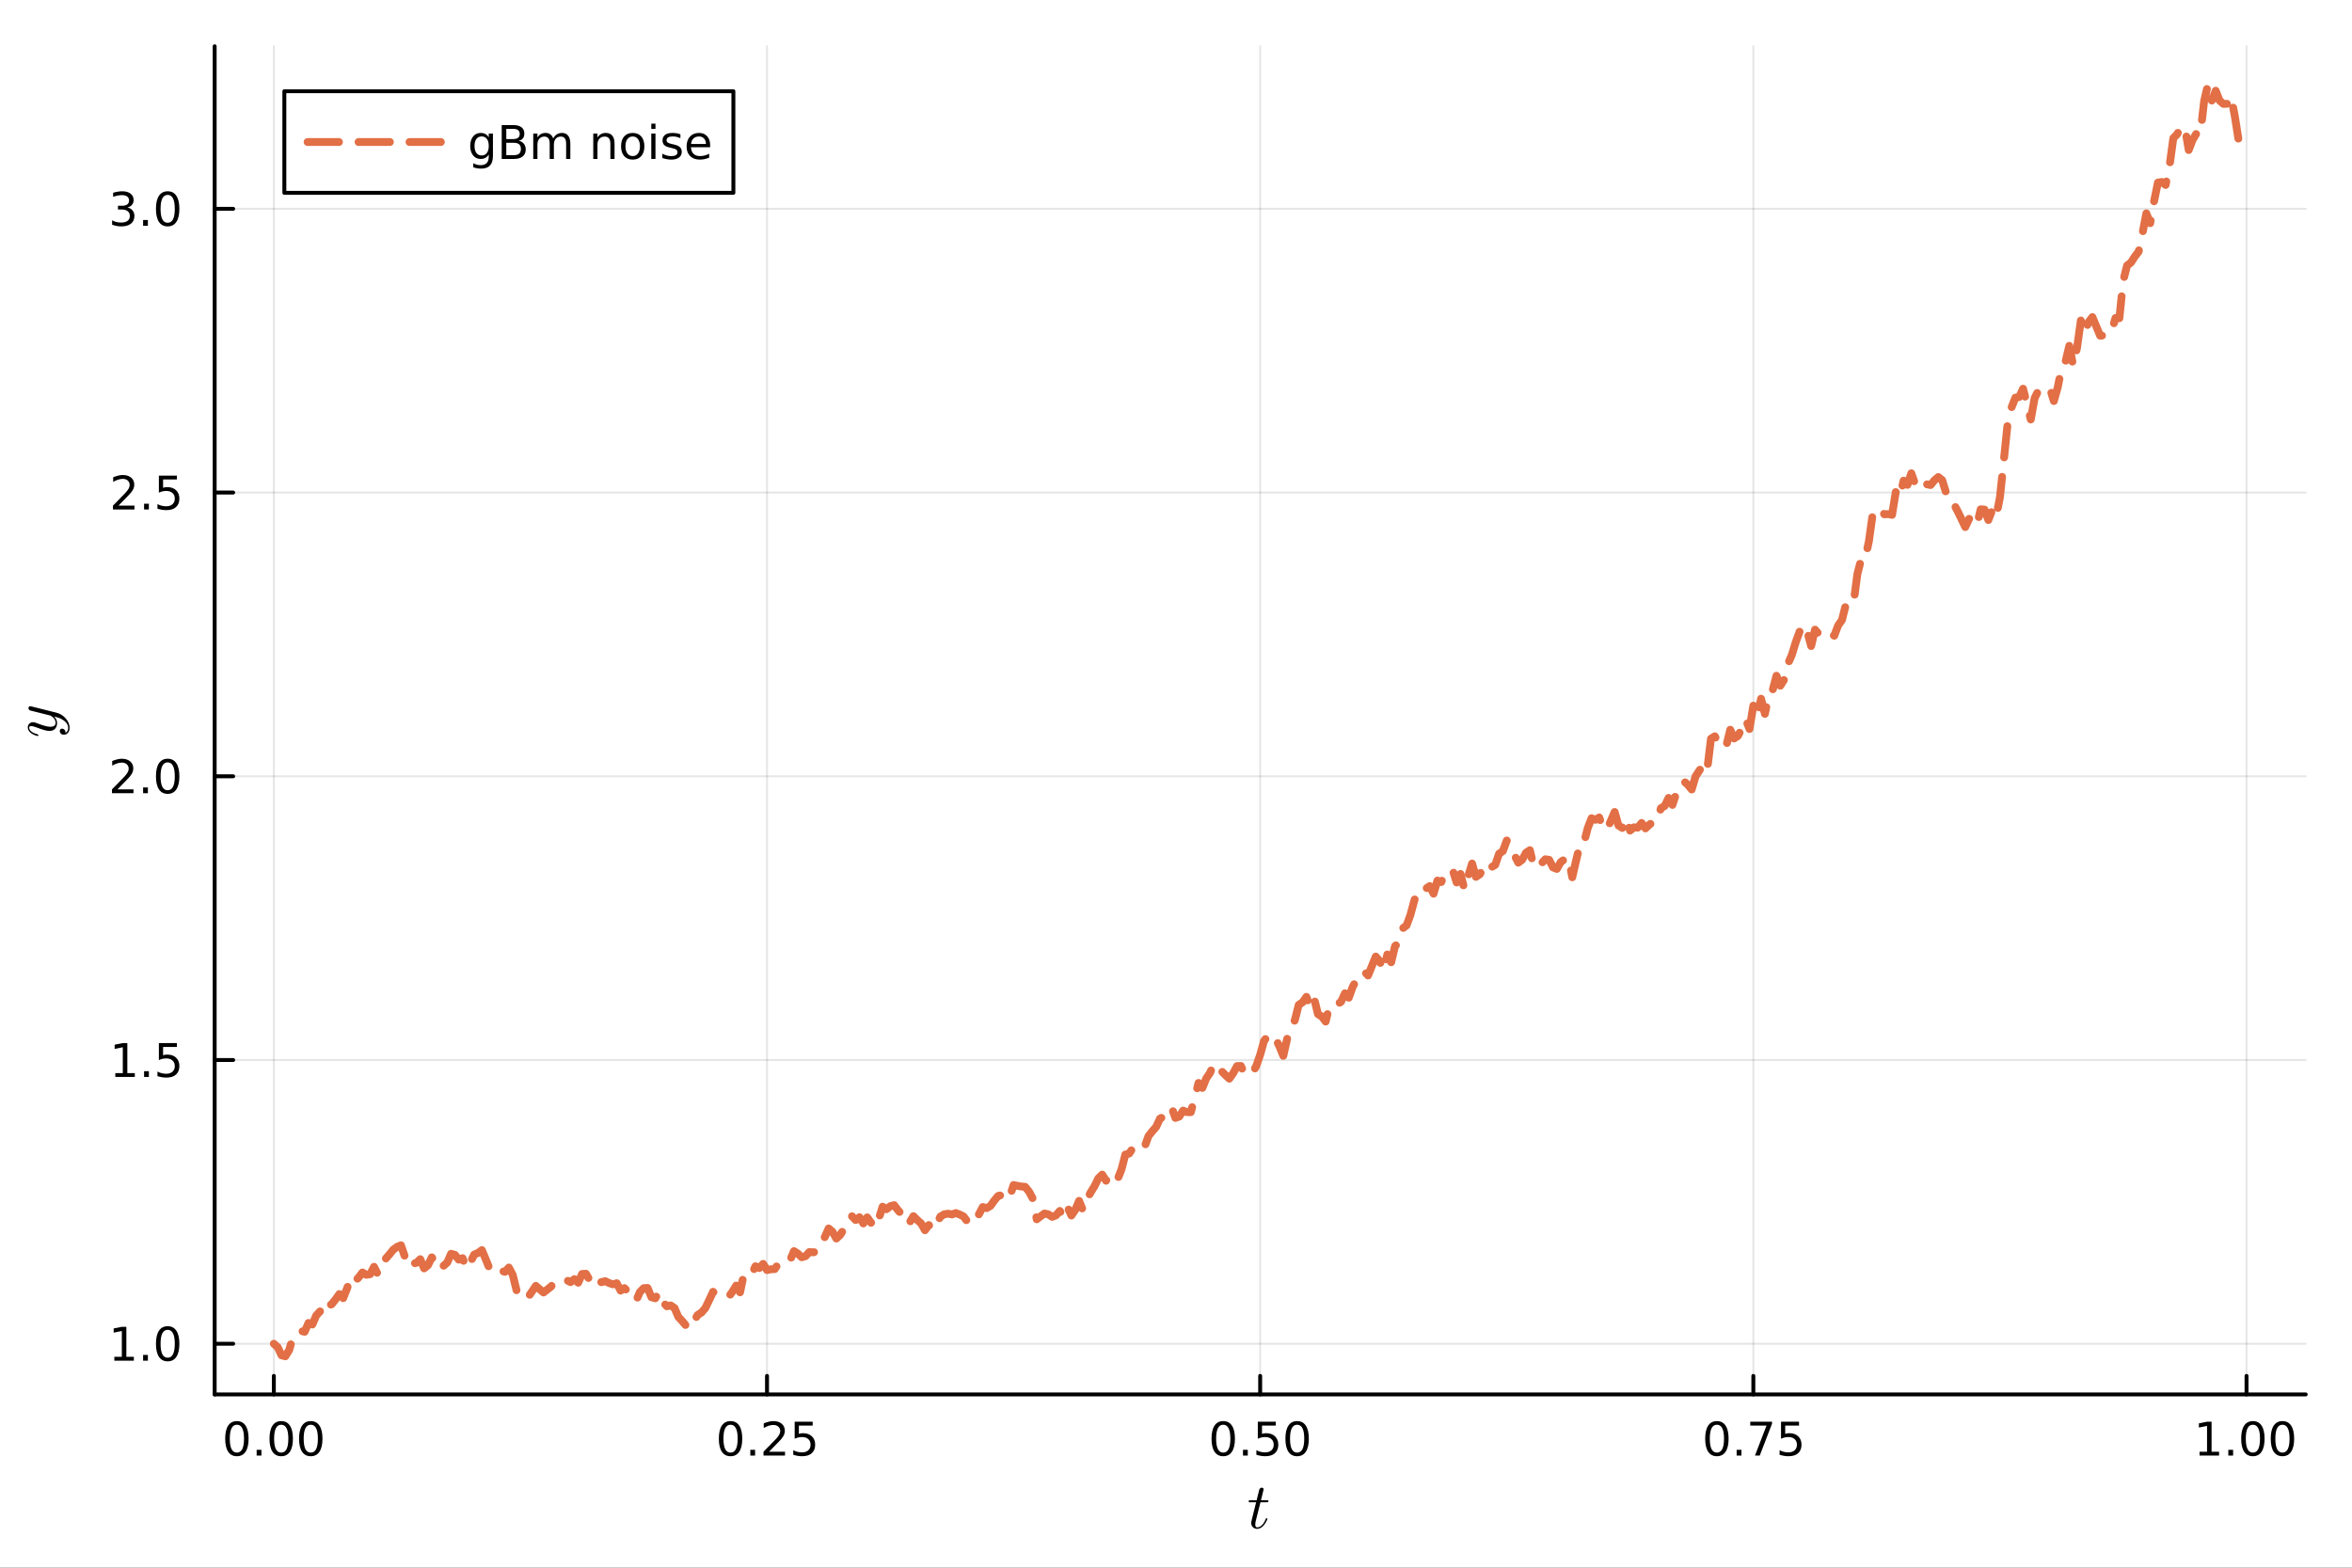 <?xml version="1.0" encoding="utf-8"?>
<svg xmlns="http://www.w3.org/2000/svg" xmlns:xlink="http://www.w3.org/1999/xlink" width="600" height="400" viewBox="0 0 2400 1600">
<rect x="0" y="0" width="2400" height="1600" fill="#333333" stroke="none"/>
<defs>
  <clipPath id="clip960">
    <rect x="0" y="0" width="2400" height="1600"/>
  </clipPath>
</defs>
<path clip-path="url(#clip960)" d="M0 1600 L2400 1600 L2400 0 L0 0  Z" fill="#ffffff" fill-rule="evenodd" fill-opacity="1"/>
<defs>
  <clipPath id="clip961">
    <rect x="480" y="0" width="1681" height="1600"/>
  </clipPath>
</defs>
<path clip-path="url(#clip960)" d="M219.033 1423.18 L2352.76 1423.18 L2352.76 47.244 L219.033 47.244  Z" fill="#ffffff" fill-rule="evenodd" fill-opacity="1"/>
<defs>
  <clipPath id="clip962">
    <rect x="219" y="47" width="2135" height="1377"/>
  </clipPath>
</defs>
<polyline clip-path="url(#clip962)" style="stroke:#000000; stroke-linecap:round; stroke-linejoin:round; stroke-width:2; stroke-opacity:0.1; fill:none" points="279.421,1423.18 279.421,47.244 "/>
<polyline clip-path="url(#clip962)" style="stroke:#000000; stroke-linecap:round; stroke-linejoin:round; stroke-width:2; stroke-opacity:0.1; fill:none" points="782.658,1423.18 782.658,47.244 "/>
<polyline clip-path="url(#clip962)" style="stroke:#000000; stroke-linecap:round; stroke-linejoin:round; stroke-width:2; stroke-opacity:0.1; fill:none" points="1285.89,1423.18 1285.89,47.244 "/>
<polyline clip-path="url(#clip962)" style="stroke:#000000; stroke-linecap:round; stroke-linejoin:round; stroke-width:2; stroke-opacity:0.1; fill:none" points="1789.13,1423.18 1789.13,47.244 "/>
<polyline clip-path="url(#clip962)" style="stroke:#000000; stroke-linecap:round; stroke-linejoin:round; stroke-width:2; stroke-opacity:0.1; fill:none" points="2292.37,1423.18 2292.37,47.244 "/>
<polyline clip-path="url(#clip960)" style="stroke:#000000; stroke-linecap:round; stroke-linejoin:round; stroke-width:4; stroke-opacity:1; fill:none" points="219.033,1423.18 2352.76,1423.18 "/>
<polyline clip-path="url(#clip960)" style="stroke:#000000; stroke-linecap:round; stroke-linejoin:round; stroke-width:4; stroke-opacity:1; fill:none" points="279.421,1423.18 279.421,1404.28 "/>
<polyline clip-path="url(#clip960)" style="stroke:#000000; stroke-linecap:round; stroke-linejoin:round; stroke-width:4; stroke-opacity:1; fill:none" points="782.658,1423.18 782.658,1404.28 "/>
<polyline clip-path="url(#clip960)" style="stroke:#000000; stroke-linecap:round; stroke-linejoin:round; stroke-width:4; stroke-opacity:1; fill:none" points="1285.89,1423.18 1285.89,1404.28 "/>
<polyline clip-path="url(#clip960)" style="stroke:#000000; stroke-linecap:round; stroke-linejoin:round; stroke-width:4; stroke-opacity:1; fill:none" points="1789.13,1423.18 1789.13,1404.28 "/>
<polyline clip-path="url(#clip960)" style="stroke:#000000; stroke-linecap:round; stroke-linejoin:round; stroke-width:4; stroke-opacity:1; fill:none" points="2292.37,1423.18 2292.37,1404.28 "/>
<path clip-path="url(#clip960)" d="M241.725 1454.1 Q238.114 1454.1 236.285 1457.66 Q234.479 1461.2 234.479 1468.33 Q234.479 1475.44 236.285 1479.01 Q238.114 1482.55 241.725 1482.55 Q245.359 1482.55 247.165 1479.01 Q248.993 1475.44 248.993 1468.33 Q248.993 1461.2 247.165 1457.66 Q245.359 1454.1 241.725 1454.1 M241.725 1450.39 Q247.535 1450.39 250.59 1455 Q253.669 1459.58 253.669 1468.33 Q253.669 1477.06 250.59 1481.67 Q247.535 1486.25 241.725 1486.25 Q235.915 1486.25 232.836 1481.67 Q229.78 1477.06 229.78 1468.33 Q229.78 1459.58 232.836 1455 Q235.915 1450.39 241.725 1450.39 Z" fill="#000000" fill-rule="nonzero" fill-opacity="1" /><path clip-path="url(#clip960)" d="M261.887 1479.7 L266.771 1479.7 L266.771 1485.58 L261.887 1485.58 L261.887 1479.7 Z" fill="#000000" fill-rule="nonzero" fill-opacity="1" /><path clip-path="url(#clip960)" d="M286.956 1454.1 Q283.345 1454.1 281.516 1457.66 Q279.711 1461.2 279.711 1468.33 Q279.711 1475.44 281.516 1479.01 Q283.345 1482.55 286.956 1482.55 Q290.59 1482.55 292.396 1479.01 Q294.224 1475.44 294.224 1468.33 Q294.224 1461.2 292.396 1457.66 Q290.59 1454.1 286.956 1454.1 M286.956 1450.39 Q292.766 1450.39 295.822 1455 Q298.9 1459.58 298.9 1468.33 Q298.9 1477.06 295.822 1481.67 Q292.766 1486.25 286.956 1486.25 Q281.146 1486.25 278.067 1481.67 Q275.012 1477.06 275.012 1468.33 Q275.012 1459.58 278.067 1455 Q281.146 1450.39 286.956 1450.39 Z" fill="#000000" fill-rule="nonzero" fill-opacity="1" /><path clip-path="url(#clip960)" d="M317.118 1454.1 Q313.507 1454.1 311.678 1457.66 Q309.873 1461.2 309.873 1468.33 Q309.873 1475.44 311.678 1479.01 Q313.507 1482.55 317.118 1482.55 Q320.752 1482.55 322.558 1479.01 Q324.386 1475.44 324.386 1468.33 Q324.386 1461.2 322.558 1457.66 Q320.752 1454.1 317.118 1454.1 M317.118 1450.39 Q322.928 1450.39 325.984 1455 Q329.062 1459.58 329.062 1468.33 Q329.062 1477.06 325.984 1481.67 Q322.928 1486.25 317.118 1486.25 Q311.308 1486.25 308.229 1481.67 Q305.173 1477.06 305.173 1468.33 Q305.173 1459.58 308.229 1455 Q311.308 1450.39 317.118 1450.39 Z" fill="#000000" fill-rule="nonzero" fill-opacity="1" /><path clip-path="url(#clip960)" d="M745.459 1454.1 Q741.848 1454.1 740.019 1457.66 Q738.214 1461.2 738.214 1468.33 Q738.214 1475.44 740.019 1479.01 Q741.848 1482.55 745.459 1482.55 Q749.093 1482.55 750.899 1479.01 Q752.727 1475.44 752.727 1468.33 Q752.727 1461.2 750.899 1457.66 Q749.093 1454.1 745.459 1454.1 M745.459 1450.39 Q751.269 1450.39 754.325 1455 Q757.403 1459.58 757.403 1468.33 Q757.403 1477.06 754.325 1481.67 Q751.269 1486.25 745.459 1486.25 Q739.649 1486.25 736.57 1481.67 Q733.515 1477.06 733.515 1468.33 Q733.515 1459.58 736.57 1455 Q739.649 1450.39 745.459 1450.39 Z" fill="#000000" fill-rule="nonzero" fill-opacity="1" /><path clip-path="url(#clip960)" d="M765.621 1479.7 L770.505 1479.7 L770.505 1485.58 L765.621 1485.58 L765.621 1479.7 Z" fill="#000000" fill-rule="nonzero" fill-opacity="1" /><path clip-path="url(#clip960)" d="M784.718 1481.64 L801.037 1481.64 L801.037 1485.58 L779.093 1485.58 L779.093 1481.64 Q781.755 1478.89 786.338 1474.26 Q790.945 1469.61 792.125 1468.27 Q794.371 1465.74 795.25 1464.01 Q796.153 1462.25 796.153 1460.56 Q796.153 1457.8 794.209 1456.07 Q792.287 1454.33 789.186 1454.33 Q786.987 1454.33 784.533 1455.09 Q782.102 1455.86 779.325 1457.41 L779.325 1452.69 Q782.149 1451.55 784.602 1450.97 Q787.056 1450.39 789.093 1450.39 Q794.463 1450.39 797.658 1453.08 Q800.852 1455.77 800.852 1460.26 Q800.852 1462.39 800.042 1464.31 Q799.255 1466.2 797.149 1468.8 Q796.57 1469.47 793.468 1472.69 Q790.366 1475.88 784.718 1481.64 Z" fill="#000000" fill-rule="nonzero" fill-opacity="1" /><path clip-path="url(#clip960)" d="M810.898 1451.02 L829.255 1451.02 L829.255 1454.96 L815.181 1454.96 L815.181 1463.43 Q816.199 1463.08 817.218 1462.92 Q818.236 1462.73 819.255 1462.73 Q825.042 1462.73 828.422 1465.9 Q831.801 1469.08 831.801 1474.49 Q831.801 1480.07 828.329 1483.17 Q824.857 1486.25 818.537 1486.25 Q816.361 1486.25 814.093 1485.88 Q811.848 1485.51 809.44 1484.77 L809.44 1480.07 Q811.523 1481.2 813.746 1481.76 Q815.968 1482.32 818.445 1482.32 Q822.449 1482.32 824.787 1480.21 Q827.125 1478.1 827.125 1474.49 Q827.125 1470.88 824.787 1468.77 Q822.449 1466.67 818.445 1466.67 Q816.57 1466.67 814.695 1467.08 Q812.843 1467.5 810.898 1468.38 L810.898 1451.02 Z" fill="#000000" fill-rule="nonzero" fill-opacity="1" /><path clip-path="url(#clip960)" d="M1248.2 1454.1 Q1244.59 1454.1 1242.76 1457.66 Q1240.95 1461.2 1240.95 1468.33 Q1240.95 1475.44 1242.76 1479.01 Q1244.59 1482.55 1248.2 1482.55 Q1251.83 1482.55 1253.64 1479.01 Q1255.47 1475.44 1255.47 1468.33 Q1255.47 1461.2 1253.64 1457.66 Q1251.83 1454.1 1248.2 1454.1 M1248.2 1450.39 Q1254.01 1450.39 1257.06 1455 Q1260.14 1459.58 1260.14 1468.33 Q1260.14 1477.06 1257.06 1481.67 Q1254.01 1486.25 1248.2 1486.25 Q1242.39 1486.25 1239.31 1481.67 Q1236.25 1477.06 1236.25 1468.33 Q1236.25 1459.58 1239.31 1455 Q1242.39 1450.39 1248.2 1450.39 Z" fill="#000000" fill-rule="nonzero" fill-opacity="1" /><path clip-path="url(#clip960)" d="M1268.36 1479.7 L1273.24 1479.7 L1273.24 1485.58 L1268.36 1485.58 L1268.36 1479.7 Z" fill="#000000" fill-rule="nonzero" fill-opacity="1" /><path clip-path="url(#clip960)" d="M1283.48 1451.02 L1301.83 1451.02 L1301.83 1454.96 L1287.76 1454.96 L1287.76 1463.43 Q1288.78 1463.08 1289.79 1462.92 Q1290.81 1462.73 1291.83 1462.73 Q1297.62 1462.73 1301 1465.9 Q1304.38 1469.08 1304.38 1474.49 Q1304.38 1480.07 1300.91 1483.17 Q1297.43 1486.25 1291.11 1486.25 Q1288.94 1486.25 1286.67 1485.88 Q1284.42 1485.51 1282.02 1484.77 L1282.02 1480.07 Q1284.1 1481.2 1286.32 1481.76 Q1288.54 1482.32 1291.02 1482.32 Q1295.03 1482.32 1297.36 1480.21 Q1299.7 1478.1 1299.7 1474.49 Q1299.7 1470.88 1297.36 1468.77 Q1295.03 1466.67 1291.02 1466.67 Q1289.15 1466.67 1287.27 1467.08 Q1285.42 1467.5 1283.48 1468.38 L1283.48 1451.02 Z" fill="#000000" fill-rule="nonzero" fill-opacity="1" /><path clip-path="url(#clip960)" d="M1323.59 1454.1 Q1319.98 1454.1 1318.15 1457.66 Q1316.35 1461.2 1316.35 1468.33 Q1316.35 1475.44 1318.15 1479.01 Q1319.98 1482.55 1323.59 1482.55 Q1327.23 1482.55 1329.03 1479.01 Q1330.86 1475.44 1330.86 1468.33 Q1330.86 1461.2 1329.03 1457.66 Q1327.23 1454.1 1323.59 1454.1 M1323.59 1450.39 Q1329.4 1450.39 1332.46 1455 Q1335.54 1459.58 1335.54 1468.33 Q1335.54 1477.06 1332.46 1481.67 Q1329.4 1486.25 1323.59 1486.25 Q1317.78 1486.25 1314.7 1481.67 Q1311.65 1477.06 1311.65 1468.33 Q1311.65 1459.58 1314.7 1455 Q1317.78 1450.39 1323.59 1450.39 Z" fill="#000000" fill-rule="nonzero" fill-opacity="1" /><path clip-path="url(#clip960)" d="M1751.93 1454.1 Q1748.32 1454.1 1746.49 1457.66 Q1744.69 1461.2 1744.69 1468.33 Q1744.69 1475.44 1746.49 1479.01 Q1748.32 1482.55 1751.93 1482.55 Q1755.57 1482.55 1757.37 1479.01 Q1759.2 1475.44 1759.2 1468.33 Q1759.2 1461.2 1757.37 1457.66 Q1755.57 1454.1 1751.93 1454.1 M1751.93 1450.39 Q1757.74 1450.39 1760.8 1455 Q1763.88 1459.58 1763.88 1468.33 Q1763.88 1477.06 1760.8 1481.67 Q1757.74 1486.25 1751.93 1486.25 Q1746.12 1486.25 1743.04 1481.67 Q1739.99 1477.06 1739.99 1468.33 Q1739.99 1459.58 1743.04 1455 Q1746.12 1450.39 1751.93 1450.39 Z" fill="#000000" fill-rule="nonzero" fill-opacity="1" /><path clip-path="url(#clip960)" d="M1772.09 1479.7 L1776.98 1479.7 L1776.98 1485.58 L1772.09 1485.58 L1772.09 1479.7 Z" fill="#000000" fill-rule="nonzero" fill-opacity="1" /><path clip-path="url(#clip960)" d="M1785.98 1451.02 L1808.2 1451.02 L1808.2 1453.01 L1795.66 1485.58 L1790.77 1485.58 L1802.58 1454.96 L1785.98 1454.96 L1785.98 1451.02 Z" fill="#000000" fill-rule="nonzero" fill-opacity="1" /><path clip-path="url(#clip960)" d="M1817.37 1451.02 L1835.73 1451.02 L1835.73 1454.96 L1821.65 1454.96 L1821.65 1463.43 Q1822.67 1463.08 1823.69 1462.92 Q1824.71 1462.73 1825.73 1462.73 Q1831.52 1462.73 1834.89 1465.9 Q1838.27 1469.08 1838.27 1474.49 Q1838.27 1480.07 1834.8 1483.17 Q1831.33 1486.25 1825.01 1486.25 Q1822.83 1486.25 1820.57 1485.88 Q1818.32 1485.51 1815.91 1484.77 L1815.91 1480.07 Q1818 1481.2 1820.22 1481.76 Q1822.44 1482.32 1824.92 1482.32 Q1828.92 1482.32 1831.26 1480.21 Q1833.6 1478.1 1833.6 1474.49 Q1833.6 1470.88 1831.26 1468.77 Q1828.92 1466.67 1824.92 1466.67 Q1823.04 1466.67 1821.17 1467.08 Q1819.32 1467.5 1817.37 1468.38 L1817.37 1451.02 Z" fill="#000000" fill-rule="nonzero" fill-opacity="1" /><path clip-path="url(#clip960)" d="M2244.44 1481.64 L2252.08 1481.64 L2252.08 1455.28 L2243.77 1456.95 L2243.77 1452.69 L2252.03 1451.02 L2256.71 1451.02 L2256.71 1481.64 L2264.35 1481.64 L2264.35 1485.58 L2244.44 1485.58 L2244.44 1481.64 Z" fill="#000000" fill-rule="nonzero" fill-opacity="1" /><path clip-path="url(#clip960)" d="M2273.79 1479.7 L2278.68 1479.7 L2278.68 1485.58 L2273.79 1485.58 L2273.79 1479.7 Z" fill="#000000" fill-rule="nonzero" fill-opacity="1" /><path clip-path="url(#clip960)" d="M2298.86 1454.1 Q2295.25 1454.1 2293.42 1457.66 Q2291.62 1461.2 2291.62 1468.33 Q2291.62 1475.44 2293.42 1479.01 Q2295.25 1482.55 2298.86 1482.55 Q2302.49 1482.55 2304.3 1479.01 Q2306.13 1475.44 2306.13 1468.33 Q2306.13 1461.2 2304.3 1457.66 Q2302.49 1454.1 2298.86 1454.1 M2298.86 1450.39 Q2304.67 1450.39 2307.73 1455 Q2310.8 1459.58 2310.8 1468.33 Q2310.8 1477.06 2307.73 1481.67 Q2304.67 1486.25 2298.86 1486.25 Q2293.05 1486.25 2289.97 1481.67 Q2286.92 1477.06 2286.92 1468.33 Q2286.92 1459.58 2289.97 1455 Q2293.05 1450.39 2298.86 1450.39 Z" fill="#000000" fill-rule="nonzero" fill-opacity="1" /><path clip-path="url(#clip960)" d="M2329.02 1454.1 Q2325.41 1454.1 2323.58 1457.66 Q2321.78 1461.2 2321.78 1468.33 Q2321.78 1475.44 2323.58 1479.01 Q2325.41 1482.55 2329.02 1482.55 Q2332.66 1482.55 2334.46 1479.01 Q2336.29 1475.44 2336.29 1468.33 Q2336.29 1461.2 2334.46 1457.66 Q2332.66 1454.1 2329.02 1454.1 M2329.02 1450.39 Q2334.83 1450.39 2337.89 1455 Q2340.97 1459.58 2340.97 1468.33 Q2340.97 1477.06 2337.89 1481.67 Q2334.83 1486.25 2329.02 1486.25 Q2323.21 1486.25 2320.13 1481.67 Q2317.08 1477.06 2317.08 1468.33 Q2317.08 1459.58 2320.13 1455 Q2323.21 1450.39 2329.02 1450.39 Z" fill="#000000" fill-rule="nonzero" fill-opacity="1" /><path clip-path="url(#clip960)" d="M1294.37 1531.91 Q1294.37 1532.81 1293.95 1533.04 Q1293.53 1533.23 1292.37 1533.23 L1286.19 1533.23 L1281.29 1552.69 Q1280.9 1554.39 1280.9 1555.84 Q1280.9 1557.45 1281.39 1558.16 Q1281.9 1558.87 1282.96 1558.87 Q1285.06 1558.87 1287.31 1556.97 Q1289.6 1555.07 1291.53 1550.43 Q1291.79 1549.82 1291.92 1549.69 Q1292.08 1549.53 1292.5 1549.53 Q1293.3 1549.53 1293.3 1550.17 Q1293.3 1550.4 1292.85 1551.43 Q1292.43 1552.46 1291.5 1553.97 Q1290.6 1555.49 1289.41 1556.9 Q1288.25 1558.32 1286.47 1559.35 Q1284.7 1560.35 1282.8 1560.35 Q1280.13 1560.35 1278.42 1558.64 Q1276.75 1556.94 1276.75 1554.26 Q1276.75 1553.39 1277.43 1550.62 Q1278.1 1547.82 1281.77 1533.23 L1275.94 1533.23 Q1275.14 1533.23 1274.82 1533.2 Q1274.53 1533.17 1274.3 1533.01 Q1274.11 1532.81 1274.11 1532.43 Q1274.11 1531.82 1274.37 1531.56 Q1274.62 1531.27 1274.95 1531.24 Q1275.3 1531.17 1276.1 1531.17 L1282.29 1531.17 L1284.86 1520.71 Q1285.12 1519.67 1285.77 1519.09 Q1286.44 1518.48 1286.83 1518.42 Q1287.22 1518.32 1287.51 1518.32 Q1288.38 1518.32 1288.89 1518.81 Q1289.41 1519.26 1289.41 1520.09 Q1289.41 1520.54 1286.7 1531.17 L1292.5 1531.17 Q1293.24 1531.17 1293.53 1531.2 Q1293.85 1531.24 1294.11 1531.4 Q1294.37 1531.56 1294.37 1531.91 Z" fill="#000000" fill-rule="nonzero" fill-opacity="1" /><polyline clip-path="url(#clip962)" style="stroke:#000000; stroke-linecap:round; stroke-linejoin:round; stroke-width:2; stroke-opacity:0.1; fill:none" points="219.033,1371.45 2352.76,1371.45 "/>
<polyline clip-path="url(#clip962)" style="stroke:#000000; stroke-linecap:round; stroke-linejoin:round; stroke-width:2; stroke-opacity:0.1; fill:none" points="219.033,1081.87 2352.76,1081.87 "/>
<polyline clip-path="url(#clip962)" style="stroke:#000000; stroke-linecap:round; stroke-linejoin:round; stroke-width:2; stroke-opacity:0.1; fill:none" points="219.033,792.286 2352.76,792.286 "/>
<polyline clip-path="url(#clip962)" style="stroke:#000000; stroke-linecap:round; stroke-linejoin:round; stroke-width:2; stroke-opacity:0.1; fill:none" points="219.033,502.704 2352.76,502.704 "/>
<polyline clip-path="url(#clip962)" style="stroke:#000000; stroke-linecap:round; stroke-linejoin:round; stroke-width:2; stroke-opacity:0.1; fill:none" points="219.033,213.122 2352.76,213.122 "/>
<polyline clip-path="url(#clip960)" style="stroke:#000000; stroke-linecap:round; stroke-linejoin:round; stroke-width:4; stroke-opacity:1; fill:none" points="219.033,1423.18 219.033,47.244 "/>
<polyline clip-path="url(#clip960)" style="stroke:#000000; stroke-linecap:round; stroke-linejoin:round; stroke-width:4; stroke-opacity:1; fill:none" points="219.033,1371.45 237.931,1371.45 "/>
<polyline clip-path="url(#clip960)" style="stroke:#000000; stroke-linecap:round; stroke-linejoin:round; stroke-width:4; stroke-opacity:1; fill:none" points="219.033,1081.87 237.931,1081.87 "/>
<polyline clip-path="url(#clip960)" style="stroke:#000000; stroke-linecap:round; stroke-linejoin:round; stroke-width:4; stroke-opacity:1; fill:none" points="219.033,792.286 237.931,792.286 "/>
<polyline clip-path="url(#clip960)" style="stroke:#000000; stroke-linecap:round; stroke-linejoin:round; stroke-width:4; stroke-opacity:1; fill:none" points="219.033,502.704 237.931,502.704 "/>
<polyline clip-path="url(#clip960)" style="stroke:#000000; stroke-linecap:round; stroke-linejoin:round; stroke-width:4; stroke-opacity:1; fill:none" points="219.033,213.122 237.931,213.122 "/>
<path clip-path="url(#clip960)" d="M116.668 1384.79 L124.306 1384.79 L124.306 1358.43 L115.996 1360.1 L115.996 1355.84 L124.26 1354.17 L128.936 1354.17 L128.936 1384.79 L136.575 1384.79 L136.575 1388.73 L116.668 1388.73 L116.668 1384.79 Z" fill="#000000" fill-rule="nonzero" fill-opacity="1" /><path clip-path="url(#clip960)" d="M146.019 1382.85 L150.903 1382.85 L150.903 1388.73 L146.019 1388.73 L146.019 1382.85 Z" fill="#000000" fill-rule="nonzero" fill-opacity="1" /><path clip-path="url(#clip960)" d="M171.089 1357.25 Q167.477 1357.25 165.649 1360.81 Q163.843 1364.36 163.843 1371.48 Q163.843 1378.59 165.649 1382.16 Q167.477 1385.7 171.089 1385.7 Q174.723 1385.7 176.528 1382.16 Q178.357 1378.59 178.357 1371.48 Q178.357 1364.36 176.528 1360.81 Q174.723 1357.25 171.089 1357.25 M171.089 1353.54 Q176.899 1353.54 179.954 1358.15 Q183.033 1362.73 183.033 1371.48 Q183.033 1380.21 179.954 1384.82 Q176.899 1389.4 171.089 1389.4 Q165.278 1389.4 162.2 1384.82 Q159.144 1380.21 159.144 1371.48 Q159.144 1362.73 162.2 1358.15 Q165.278 1353.54 171.089 1353.54 Z" fill="#000000" fill-rule="nonzero" fill-opacity="1" /><path clip-path="url(#clip960)" d="M117.663 1095.21 L125.302 1095.21 L125.302 1068.85 L116.992 1070.51 L116.992 1066.25 L125.255 1064.59 L129.931 1064.59 L129.931 1095.21 L137.57 1095.21 L137.57 1099.15 L117.663 1099.15 L117.663 1095.21 Z" fill="#000000" fill-rule="nonzero" fill-opacity="1" /><path clip-path="url(#clip960)" d="M147.015 1093.27 L151.899 1093.27 L151.899 1099.15 L147.015 1099.15 L147.015 1093.27 Z" fill="#000000" fill-rule="nonzero" fill-opacity="1" /><path clip-path="url(#clip960)" d="M162.13 1064.59 L180.487 1064.59 L180.487 1068.52 L166.413 1068.52 L166.413 1077 Q167.431 1076.65 168.45 1076.49 Q169.468 1076.3 170.487 1076.3 Q176.274 1076.3 179.653 1079.47 Q183.033 1082.64 183.033 1088.06 Q183.033 1093.64 179.561 1096.74 Q176.089 1099.82 169.769 1099.82 Q167.593 1099.82 165.325 1099.45 Q163.079 1099.08 160.672 1098.34 L160.672 1093.64 Q162.755 1094.77 164.977 1095.33 Q167.2 1095.88 169.677 1095.88 Q173.681 1095.88 176.019 1093.78 Q178.357 1091.67 178.357 1088.06 Q178.357 1084.45 176.019 1082.34 Q173.681 1080.24 169.677 1080.24 Q167.802 1080.24 165.927 1080.65 Q164.075 1081.07 162.13 1081.95 L162.13 1064.59 Z" fill="#000000" fill-rule="nonzero" fill-opacity="1" /><path clip-path="url(#clip960)" d="M119.885 805.631 L136.204 805.631 L136.204 809.566 L114.26 809.566 L114.26 805.631 Q116.922 802.876 121.505 798.246 Q126.112 793.594 127.292 792.251 Q129.538 789.728 130.417 787.992 Q131.32 786.233 131.32 784.543 Q131.32 781.788 129.376 780.052 Q127.455 778.316 124.353 778.316 Q122.154 778.316 119.7 779.08 Q117.269 779.844 114.492 781.395 L114.492 776.672 Q117.316 775.538 119.769 774.959 Q122.223 774.381 124.26 774.381 Q129.63 774.381 132.825 777.066 Q136.019 779.751 136.019 784.242 Q136.019 786.371 135.209 788.293 Q134.422 790.191 132.316 792.783 Q131.737 793.455 128.635 796.672 Q125.533 799.867 119.885 805.631 Z" fill="#000000" fill-rule="nonzero" fill-opacity="1" /><path clip-path="url(#clip960)" d="M146.019 803.686 L150.903 803.686 L150.903 809.566 L146.019 809.566 L146.019 803.686 Z" fill="#000000" fill-rule="nonzero" fill-opacity="1" /><path clip-path="url(#clip960)" d="M171.089 778.084 Q167.477 778.084 165.649 781.649 Q163.843 785.191 163.843 792.32 Q163.843 799.427 165.649 802.992 Q167.477 806.533 171.089 806.533 Q174.723 806.533 176.528 802.992 Q178.357 799.427 178.357 792.32 Q178.357 785.191 176.528 781.649 Q174.723 778.084 171.089 778.084 M171.089 774.381 Q176.899 774.381 179.954 778.987 Q183.033 783.571 183.033 792.32 Q183.033 801.047 179.954 805.654 Q176.899 810.237 171.089 810.237 Q165.278 810.237 162.2 805.654 Q159.144 801.047 159.144 792.32 Q159.144 783.571 162.2 778.987 Q165.278 774.381 171.089 774.381 Z" fill="#000000" fill-rule="nonzero" fill-opacity="1" /><path clip-path="url(#clip960)" d="M120.88 516.049 L137.2 516.049 L137.2 519.984 L115.256 519.984 L115.256 516.049 Q117.918 513.294 122.501 508.664 Q127.107 504.012 128.288 502.669 Q130.533 500.146 131.413 498.41 Q132.316 496.65 132.316 494.961 Q132.316 492.206 130.371 490.47 Q128.45 488.734 125.348 488.734 Q123.149 488.734 120.695 489.498 Q118.265 490.262 115.487 491.813 L115.487 487.09 Q118.311 485.956 120.765 485.377 Q123.218 484.799 125.255 484.799 Q130.626 484.799 133.82 487.484 Q137.015 490.169 137.015 494.66 Q137.015 496.789 136.204 498.711 Q135.417 500.609 133.311 503.201 Q132.732 503.873 129.63 507.09 Q126.529 510.285 120.88 516.049 Z" fill="#000000" fill-rule="nonzero" fill-opacity="1" /><path clip-path="url(#clip960)" d="M147.015 514.104 L151.899 514.104 L151.899 519.984 L147.015 519.984 L147.015 514.104 Z" fill="#000000" fill-rule="nonzero" fill-opacity="1" /><path clip-path="url(#clip960)" d="M162.13 485.424 L180.487 485.424 L180.487 489.359 L166.413 489.359 L166.413 497.831 Q167.431 497.484 168.45 497.322 Q169.468 497.137 170.487 497.137 Q176.274 497.137 179.653 500.308 Q183.033 503.479 183.033 508.896 Q183.033 514.474 179.561 517.576 Q176.089 520.655 169.769 520.655 Q167.593 520.655 165.325 520.285 Q163.079 519.914 160.672 519.174 L160.672 514.474 Q162.755 515.609 164.977 516.164 Q167.2 516.72 169.677 516.72 Q173.681 516.72 176.019 514.613 Q178.357 512.507 178.357 508.896 Q178.357 505.285 176.019 503.178 Q173.681 501.072 169.677 501.072 Q167.802 501.072 165.927 501.488 Q164.075 501.905 162.13 502.785 L162.13 485.424 Z" fill="#000000" fill-rule="nonzero" fill-opacity="1" /><path clip-path="url(#clip960)" d="M130.024 211.767 Q133.38 212.485 135.255 214.754 Q137.154 217.022 137.154 220.355 Q137.154 225.471 133.635 228.272 Q130.117 231.073 123.635 231.073 Q121.459 231.073 119.144 230.633 Q116.853 230.216 114.399 229.36 L114.399 224.846 Q116.343 225.98 118.658 226.559 Q120.973 227.138 123.496 227.138 Q127.894 227.138 130.186 225.402 Q132.501 223.666 132.501 220.355 Q132.501 217.3 130.348 215.587 Q128.218 213.851 124.399 213.851 L120.371 213.851 L120.371 210.008 L124.584 210.008 Q128.033 210.008 129.862 208.642 Q131.691 207.254 131.691 204.661 Q131.691 201.999 129.792 200.587 Q127.917 199.152 124.399 199.152 Q122.478 199.152 120.279 199.568 Q118.08 199.985 115.441 200.865 L115.441 196.698 Q118.103 195.957 120.418 195.587 Q122.755 195.217 124.816 195.217 Q130.14 195.217 133.242 197.647 Q136.343 200.055 136.343 204.175 Q136.343 207.045 134.7 209.036 Q133.056 211.004 130.024 211.767 Z" fill="#000000" fill-rule="nonzero" fill-opacity="1" /><path clip-path="url(#clip960)" d="M146.019 224.522 L150.903 224.522 L150.903 230.402 L146.019 230.402 L146.019 224.522 Z" fill="#000000" fill-rule="nonzero" fill-opacity="1" /><path clip-path="url(#clip960)" d="M171.089 198.92 Q167.477 198.92 165.649 202.485 Q163.843 206.027 163.843 213.156 Q163.843 220.263 165.649 223.828 Q167.477 227.369 171.089 227.369 Q174.723 227.369 176.528 223.828 Q178.357 220.263 178.357 213.156 Q178.357 206.027 176.528 202.485 Q174.723 198.92 171.089 198.92 M171.089 195.217 Q176.899 195.217 179.954 199.823 Q183.033 204.406 183.033 213.156 Q183.033 221.883 179.954 226.49 Q176.899 231.073 171.089 231.073 Q165.278 231.073 162.2 226.49 Q159.144 221.883 159.144 213.156 Q159.144 204.406 162.2 199.823 Q165.278 195.217 171.089 195.217 Z" fill="#000000" fill-rule="nonzero" fill-opacity="1" /><path clip-path="url(#clip960)" d="M30.856 720.775 Q31.307 720.775 32.37 721.064 L57.555 727.377 Q63.159 728.762 67.088 733.27 Q71.017 737.747 71.017 742.836 Q71.017 745.895 69.374 747.86 Q67.764 749.824 65.284 749.824 Q63.094 749.824 62.031 748.665 Q61.001 747.505 61.001 746.121 Q61.001 745.67 61.13 745.187 Q61.258 744.703 61.806 744.188 Q62.353 743.673 63.287 743.673 Q64.801 743.673 65.993 744.993 Q66.54 745.637 66.669 746.249 Q66.798 746.829 66.798 747.827 Q67.7 747.441 68.311 746.732 Q68.923 746.024 69.149 745.219 Q69.406 744.414 69.471 743.898 Q69.567 743.351 69.567 742.836 Q69.567 738.713 65.413 735.557 Q64.157 734.623 62.901 733.947 Q61.677 733.238 60.163 732.723 Q58.682 732.208 57.877 731.982 Q57.072 731.725 55.236 731.274 Q58.231 734.269 58.231 737.94 Q58.231 739.486 57.812 740.871 Q57.394 742.224 56.524 743.415 Q55.622 744.607 54.044 745.315 Q52.466 745.992 50.373 745.992 Q48.151 745.992 45.123 745.122 Q42.096 744.253 36.524 742.159 Q33.4 741.032 31.887 741.032 Q31.146 741.032 30.695 741.193 Q30.212 741.354 30.051 741.676 Q29.858 741.998 29.826 742.191 Q29.793 742.352 29.793 742.675 Q29.793 744.575 31.726 746.346 Q33.658 748.117 37.974 749.341 Q38.779 749.599 38.972 749.76 Q39.165 749.921 39.165 750.404 Q39.133 751.209 38.489 751.209 Q38.231 751.209 37.233 750.919 Q36.202 750.629 34.689 749.953 Q33.143 749.245 31.758 748.278 Q30.341 747.312 29.342 745.798 Q28.344 744.253 28.344 742.481 Q28.344 740.066 29.922 738.584 Q31.468 737.071 33.755 737.071 Q34.689 737.071 35.526 737.328 Q36.331 737.554 38.489 738.391 Q47.184 741.773 51.436 741.773 Q52.466 741.773 53.336 741.612 Q54.173 741.418 55.011 741 Q55.816 740.581 56.299 739.744 Q56.75 738.874 56.75 737.683 Q56.75 736.169 56.041 734.752 Q55.3 733.303 54.302 732.401 Q53.304 731.467 52.466 730.919 Q51.597 730.34 51.146 730.211 L39.294 727.248 L34.012 725.927 Q31.146 725.316 30.437 725.026 Q29.761 724.639 29.407 723.963 Q29.053 723.287 29.053 722.707 Q29.053 721.902 29.536 721.354 Q30.019 720.775 30.856 720.775 Z" fill="#000000" fill-rule="nonzero" fill-opacity="1" /><polyline clip-path="url(#clip962)" style="stroke:#e26f46; stroke-linecap:round; stroke-linejoin:round; stroke-width:8; stroke-opacity:1; fill:none" stroke-dasharray="32, 20" points="279.421,1371.45 283.353,1374.97 287.284,1383.25 291.216,1384.24 295.147,1377.75 299.079,1363.88 303.011,1361.9 306.942,1358.38 310.874,1359.24 314.805,1350.22 318.737,1351.8 322.668,1342.63 326.6,1338.38 330.531,1328.44 334.463,1332.72 338.394,1331.2 342.326,1326.28 346.257,1320.74 350.189,1324.93 354.12,1315.03 358.052,1303.83 361.984,1308.05 365.915,1303.81 369.847,1298.71 373.778,1301.06 377.71,1300.44 381.641,1292.91 385.573,1300.57 389.504,1294.3 393.436,1284.78 397.367,1280.27 401.299,1275.42 405.23,1272.53 409.162,1270.95 413.094,1282.46 417.025,1279.29 420.957,1289.96 424.888,1288.85 428.82,1285.15 432.751,1294.52 436.683,1291.36 440.614,1283.26 444.546,1289.09 448.477,1295.99 452.409,1292.04 456.34,1288.57 460.272,1279.65 464.203,1280.7 468.135,1285.61 472.067,1284.13 475.998,1294.86 479.93,1288.33 483.861,1280.43 487.793,1278.76 491.724,1275.88 495.656,1285.28 499.587,1294.9 503.519,1298.21 507.45,1294.94 511.382,1297.09 515.313,1298.02 519.245,1293.67 523.177,1301.08 527.108,1316.97 531.04,1314.54 534.971,1320.2 538.903,1323.87 542.834,1318.17 546.766,1312.38 550.697,1315.82 554.629,1319.13 558.56,1316.06 562.492,1312.91 566.423,1306.71 570.355,1306.68 574.286,1306.48 578.218,1306.58 582.15,1308.55 586.081,1305.49 590.013,1309.16 593.944,1300.22 597.876,1300 601.807,1306.57 605.739,1301.2 609.67,1304.5 613.602,1308.63 617.533,1307.57 621.465,1309.45 625.396,1310.8 629.328,1309.68 633.26,1317.22 637.191,1314.65 641.123,1318.57 645.054,1325.57 648.986,1327.88 652.917,1318.7 656.849,1314.73 660.78,1314.48 664.712,1323.97 668.643,1325.05 672.575,1318.62 676.506,1328.98 680.438,1333.2 684.369,1332.34 688.301,1335 692.233,1344.14 696.164,1348.31 700.096,1353.08 704.027,1345.08 707.959,1348.3 711.89,1342.1 715.822,1339.59 719.753,1335 723.685,1326.82 727.616,1318.43 731.548,1322.05 735.479,1323.84 739.411,1323.92 743.343,1323.74 747.274,1318.49 751.206,1312.05 755.137,1318.95 759.069,1300.31 763,1301.23 766.932,1300.55 770.863,1292.37 774.795,1294.19 778.726,1289.92 782.658,1296.28 786.589,1295.42 790.521,1295.26 794.452,1289.55 798.384,1290.17 802.316,1286.2 806.247,1286.14 810.179,1276.9 814.11,1279.41 818.042,1283.2 821.973,1282.04 825.905,1277.83 829.836,1278.14 833.768,1277.43 837.699,1267.41 841.631,1262.54 845.562,1253.76 849.494,1257.14 853.426,1264.08 857.357,1260.37 861.289,1254.09 865.22,1243.45 869.152,1241.09 873.083,1245.2 877.015,1242.31 880.946,1248.64 884.878,1242.46 888.809,1248 892.741,1238.71 896.672,1243.9 900.604,1231.58 904.535,1234.17 908.467,1231.04 912.399,1229.99 916.33,1235.18 920.262,1239.47 924.193,1237.8 928.125,1247.76 932.056,1241.2 935.988,1245.17 939.919,1248.64 943.851,1255.59 947.782,1250.28 951.714,1255.42 955.645,1249.02 959.577,1241.69 963.509,1239.35 967.44,1238.66 971.372,1239.46 975.303,1238.05 979.235,1239.52 983.166,1241.48 987.098,1246.69 991.029,1247.97 994.961,1238.54 998.892,1239.34 1002.82,1231.9 1006.76,1233.02 1010.69,1230.75 1014.62,1225.23 1018.55,1220.57 1022.48,1219.71 1026.41,1216.03 1030.34,1221.18 1034.28,1209.44 1038.21,1210.3 1042.14,1210.97 1046.07,1211.3 1050,1216.14 1053.93,1223.43 1057.87,1244.41 1061.8,1241.41 1065.73,1238.54 1069.66,1239.33 1073.59,1241.94 1077.52,1240.42 1081.45,1235.88 1085.39,1242.25 1089.32,1232.02 1093.25,1240.58 1097.18,1234.86 1101.11,1225.61 1105.04,1235.33 1108.98,1224.34 1112.91,1216.96 1116.84,1210.66 1120.77,1202.59 1124.7,1198.8 1128.63,1205.08 1132.56,1197.83 1136.5,1199.34 1140.43,1203.46 1144.36,1193.53 1148.29,1178.37 1152.22,1177.32 1156.15,1171.46 1160.09,1174.15 1164.02,1170.48 1167.95,1170.48 1171.88,1159.58 1175.81,1154.6 1179.74,1150.12 1183.67,1141.65 1187.61,1139.59 1191.54,1132.23 1195.47,1130.11 1199.4,1140.98 1203.33,1139.56 1207.26,1133.5 1211.2,1135.03 1215.13,1135.06 1219.06,1120.61 1222.99,1105.26 1226.92,1110.36 1230.85,1100.65 1234.78,1094.89 1238.72,1085.34 1242.65,1088.86 1246.58,1093.31 1250.51,1097.31 1254.44,1100.93 1258.37,1095.29 1262.31,1088.02 1266.24,1087.94 1270.17,1096.63 1274.1,1096.02 1278.03,1095.24 1281.96,1087.83 1285.89,1076.48 1289.83,1062.39 1293.76,1057 1297.69,1062 1301.62,1060.14 1305.55,1067.96 1309.48,1077.61 1313.42,1060.16 1317.35,1050.65 1321.28,1041.13 1325.21,1025.6 1329.14,1022.96 1333.07,1017.4 1337,1027.67 1340.94,1019.02 1344.87,1034.98 1348.8,1037.51 1352.73,1042.61 1356.66,1026.47 1360.59,1026.65 1364.53,1025.04 1368.46,1022.35 1372.39,1013.76 1376.32,1018.27 1380.25,1007.33 1384.18,999.987 1388.11,993.188 1392.05,991.454 1395.98,995.591 1399.91,985.894 1403.84,976.282 1407.77,980.83 1411.7,990.446 1415.64,974.18 1419.57,982.084 1423.5,965.585 1427.43,962.355 1431.36,947.472 1435.29,944.47 1439.22,933.711 1443.16,919.158 1447.09,907.588 1451.02,907.606 1454.95,906.987 1458.88,904.333 1462.81,912.119 1466.75,898.729 1470.68,900.226 1474.61,891.373 1478.54,892.018 1482.47,888.389 1486.4,900.675 1490.33,891.954 1494.27,907.543 1498.2,893.882 1502.13,881.34 1506.06,894.934 1509.99,892.322 1513.92,885.71 1517.86,890.501 1521.79,885.086 1525.72,882.691 1529.65,871.349 1533.58,868.572 1537.51,857.827 1541.44,869.138 1545.38,872.891 1549.31,880.453 1553.24,877.459 1557.17,870.308 1561.1,867.7 1565.03,884.134 1568.96,879.844 1572.9,881.192 1576.83,876.972 1580.76,877.567 1584.69,885.306 1588.62,886.846 1592.55,879.912 1596.49,876.963 1600.42,875.043 1604.35,895.364 1608.28,878.161 1612.21,861.975 1616.14,860.717 1620.07,845.339 1624.01,835.102 1627.94,836.709 1631.87,834.309 1635.8,845.579 1639.73,846.502 1643.66,837.797 1647.6,828.713 1651.53,842.541 1655.46,845.014 1659.39,835.309 1663.32,847.705 1667.25,844.392 1671.18,844.714 1675.12,839.912 1679.05,845.463 1682.98,841.718 1686.91,838.812 1690.84,838.384 1694.77,824.852 1698.71,822.529 1702.64,814.342 1706.57,821.489 1710.5,809.609 1714.43,801.607 1718.36,797.46 1722.29,800.944 1726.23,805.764 1730.16,792.38 1734.09,786.372 1738.02,780.44 1741.95,786.318 1745.88,753.931 1749.82,751.465 1753.75,758.418 1757.68,763.266 1761.61,760.81 1765.54,744.783 1769.47,753.686 1773.4,751.09 1777.34,743.565 1781.27,733.945 1785.2,744.005 1789.13,720.18 1793.06,731.565 1796.99,713.118 1800.93,728.585 1804.86,709.405 1808.79,704.57 1812.72,689.678 1816.65,699.858 1820.58,693.653 1824.51,677.32 1828.45,668.286 1832.38,655.437 1836.31,644.644 1840.24,637.976 1844.17,644.778 1848.1,659.355 1852.04,642.658 1855.97,647.091 1859.9,644.808 1863.83,648.146 1867.76,646.359 1871.69,648.841 1875.62,638.402 1879.56,632.777 1883.49,617.114 1887.42,617.671 1891.35,615.841 1895.28,585.831 1899.21,570.583 1903.15,570.303 1907.08,552.262 1911.01,523.921 1914.94,524.801 1918.87,520.004 1922.8,524.902 1926.73,524.677 1930.67,525.438 1934.6,501.231 1938.53,507.118 1942.46,490.553 1946.39,494.863 1950.32,483.031 1954.26,494.037 1958.19,489.17 1962.12,494.114 1966.05,494.244 1969.98,495.025 1973.91,490.203 1977.84,486.869 1981.78,489.985 1985.71,502.61 1989.64,504.287 1993.57,514.161 1997.5,521.56 2001.43,529.602 2005.37,537.908 2009.3,529.521 2013.23,529.62 2017.16,536.05 2021.09,519.816 2025.02,520.076 2028.95,530.761 2032.89,520.445 2036.82,527.591 2040.75,507.6 2044.68,470.267 2048.61,432.029 2052.54,416.013 2056.48,405.895 2060.41,405.19 2064.34,396.716 2068.27,412.082 2072.2,428.117 2076.13,406.368 2080.06,398.43 2084,396.669 2087.93,397.983 2091.86,396.751 2095.79,409.313 2099.72,395.356 2103.65,375.674 2107.59,369.384 2111.52,352.97 2115.45,373.105 2119.38,355.241 2123.31,327.12 2127.24,339.406 2131.17,328.792 2135.11,323.603 2139.04,333.076 2142.97,342.585 2146.9,342.451 2150.83,342.113 2154.76,337.604 2158.7,324.502 2162.63,324.778 2166.56,286.506 2170.49,270.985 2174.42,267.987 2178.35,261.901 2182.28,256.816 2186.22,238.113 2190.15,217.753 2194.08,227.788 2198.01,205.472 2201.94,186.39 2205.87,185.706 2209.81,188.776 2213.74,169.793 2217.67,141.016 2221.6,136.949 2225.53,129.807 2229.46,130.049 2233.39,153.125 2237.33,142.785 2241.26,136.207 2245.19,137.468 2249.12,103.116 2253.05,86.186 2256.98,102.603 2260.92,92.6 2264.85,102.6 2268.78,106.023 2272.71,105.969 2276.64,98.683 2280.57,119.421 2284.5,144.485 2288.44,147.486 2292.37,136.543 "/>
<path clip-path="url(#clip960)" d="M290.157 196.789 L748.343 196.789 L748.343 93.109 L290.157 93.109  Z" fill="#ffffff" fill-rule="evenodd" fill-opacity="1"/>
<polyline clip-path="url(#clip960)" style="stroke:#000000; stroke-linecap:round; stroke-linejoin:round; stroke-width:4; stroke-opacity:1; fill:none" points="290.157,196.789 748.343,196.789 748.343,93.109 290.157,93.109 290.157,196.789 "/>
<polyline clip-path="url(#clip960)" style="stroke:#e26f46; stroke-linecap:round; stroke-linejoin:round; stroke-width:8; stroke-opacity:1; fill:none" stroke-dasharray="32, 20" points="313.865,144.949 456.113,144.949 "/>
<path clip-path="url(#clip960)" d="M498.733 148.965 Q498.733 144.335 496.812 141.789 Q494.914 139.243 491.465 139.243 Q488.039 139.243 486.118 141.789 Q484.219 144.335 484.219 148.965 Q484.219 153.571 486.118 156.118 Q488.039 158.664 491.465 158.664 Q494.914 158.664 496.812 156.118 Q498.733 153.571 498.733 148.965 M502.992 159.011 Q502.992 165.631 500.053 168.849 Q497.113 172.09 491.048 172.09 Q488.803 172.09 486.812 171.742 Q484.821 171.418 482.946 170.724 L482.946 166.58 Q484.821 167.599 486.65 168.085 Q488.479 168.571 490.377 168.571 Q494.567 168.571 496.65 166.372 Q498.733 164.196 498.733 159.775 L498.733 157.668 Q497.414 159.96 495.354 161.094 Q493.293 162.229 490.423 162.229 Q485.655 162.229 482.738 158.594 Q479.821 154.96 479.821 148.965 Q479.821 142.946 482.738 139.312 Q485.655 135.678 490.423 135.678 Q493.293 135.678 495.354 136.812 Q497.414 137.946 498.733 140.238 L498.733 136.303 L502.992 136.303 L502.992 159.011 Z" fill="#000000" fill-rule="nonzero" fill-opacity="1" /><path clip-path="url(#clip960)" d="M516.627 145.724 L516.627 158.386 L524.127 158.386 Q527.9 158.386 529.705 156.835 Q531.534 155.261 531.534 152.043 Q531.534 148.803 529.705 147.275 Q527.9 145.724 524.127 145.724 L516.627 145.724 M516.627 131.511 L516.627 141.928 L523.548 141.928 Q526.974 141.928 528.64 140.655 Q530.33 139.358 530.33 136.719 Q530.33 134.104 528.64 132.807 Q526.974 131.511 523.548 131.511 L516.627 131.511 M511.951 127.669 L523.895 127.669 Q529.242 127.669 532.136 129.891 Q535.029 132.113 535.029 136.21 Q535.029 139.382 533.548 141.257 Q532.066 143.131 529.196 143.594 Q532.645 144.335 534.543 146.696 Q536.465 149.034 536.465 152.553 Q536.465 157.182 533.316 159.705 Q530.168 162.229 524.358 162.229 L511.951 162.229 L511.951 127.669 Z" fill="#000000" fill-rule="nonzero" fill-opacity="1" /><path clip-path="url(#clip960)" d="M564.474 141.28 Q566.071 138.409 568.293 137.044 Q570.515 135.678 573.525 135.678 Q577.575 135.678 579.774 138.525 Q581.974 141.349 581.974 146.581 L581.974 162.229 L577.691 162.229 L577.691 146.719 Q577.691 142.993 576.372 141.187 Q575.052 139.382 572.344 139.382 Q569.034 139.382 567.112 141.581 Q565.191 143.78 565.191 147.576 L565.191 162.229 L560.909 162.229 L560.909 146.719 Q560.909 142.969 559.589 141.187 Q558.27 139.382 555.515 139.382 Q552.251 139.382 550.33 141.604 Q548.409 143.803 548.409 147.576 L548.409 162.229 L544.127 162.229 L544.127 136.303 L548.409 136.303 L548.409 140.331 Q549.867 137.946 551.904 136.812 Q553.941 135.678 556.742 135.678 Q559.566 135.678 561.534 137.113 Q563.525 138.548 564.474 141.28 Z" fill="#000000" fill-rule="nonzero" fill-opacity="1" /><path clip-path="url(#clip960)" d="M627.089 146.581 L627.089 162.229 L622.83 162.229 L622.83 146.719 Q622.83 143.039 621.395 141.21 Q619.959 139.382 617.089 139.382 Q613.64 139.382 611.649 141.581 Q609.659 143.78 609.659 147.576 L609.659 162.229 L605.376 162.229 L605.376 136.303 L609.659 136.303 L609.659 140.331 Q611.186 137.993 613.247 136.835 Q615.33 135.678 618.038 135.678 Q622.506 135.678 624.797 138.456 Q627.089 141.21 627.089 146.581 Z" fill="#000000" fill-rule="nonzero" fill-opacity="1" /><path clip-path="url(#clip960)" d="M645.631 139.289 Q642.205 139.289 640.214 141.974 Q638.223 144.636 638.223 149.289 Q638.223 153.942 640.191 156.627 Q642.182 159.289 645.631 159.289 Q649.033 159.289 651.024 156.604 Q653.015 153.918 653.015 149.289 Q653.015 144.682 651.024 141.997 Q649.033 139.289 645.631 139.289 M645.631 135.678 Q651.186 135.678 654.357 139.289 Q657.529 142.9 657.529 149.289 Q657.529 155.655 654.357 159.289 Q651.186 162.9 645.631 162.9 Q640.052 162.9 636.881 159.289 Q633.733 155.655 633.733 149.289 Q633.733 142.9 636.881 139.289 Q640.052 135.678 645.631 135.678 Z" fill="#000000" fill-rule="nonzero" fill-opacity="1" /><path clip-path="url(#clip960)" d="M664.589 136.303 L668.848 136.303 L668.848 162.229 L664.589 162.229 L664.589 136.303 M664.589 126.21 L668.848 126.21 L668.848 131.604 L664.589 131.604 L664.589 126.21 Z" fill="#000000" fill-rule="nonzero" fill-opacity="1" /><path clip-path="url(#clip960)" d="M694.288 137.067 L694.288 141.094 Q692.482 140.169 690.538 139.706 Q688.593 139.243 686.51 139.243 Q683.339 139.243 681.742 140.215 Q680.167 141.187 680.167 143.131 Q680.167 144.613 681.302 145.469 Q682.436 146.303 685.862 147.067 L687.32 147.391 Q691.857 148.363 693.755 150.145 Q695.677 151.905 695.677 155.076 Q695.677 158.687 692.806 160.793 Q689.959 162.9 684.959 162.9 Q682.876 162.9 680.607 162.483 Q678.362 162.09 675.862 161.28 L675.862 156.881 Q678.223 158.108 680.515 158.733 Q682.806 159.335 685.052 159.335 Q688.061 159.335 689.681 158.317 Q691.302 157.275 691.302 155.4 Q691.302 153.664 690.121 152.738 Q688.964 151.812 685.005 150.956 L683.524 150.608 Q679.566 149.775 677.806 148.062 Q676.047 146.326 676.047 143.317 Q676.047 139.659 678.64 137.669 Q681.232 135.678 686.001 135.678 Q688.362 135.678 690.445 136.025 Q692.528 136.372 694.288 137.067 Z" fill="#000000" fill-rule="nonzero" fill-opacity="1" /><path clip-path="url(#clip960)" d="M724.635 148.201 L724.635 150.284 L705.052 150.284 Q705.329 154.682 707.69 156.997 Q710.075 159.289 714.311 159.289 Q716.764 159.289 719.056 158.687 Q721.371 158.085 723.639 156.881 L723.639 160.909 Q721.348 161.881 718.94 162.391 Q716.533 162.9 714.056 162.9 Q707.852 162.9 704.218 159.289 Q700.607 155.678 700.607 149.52 Q700.607 143.155 704.033 139.428 Q707.482 135.678 713.315 135.678 Q718.547 135.678 721.579 139.057 Q724.635 142.414 724.635 148.201 M720.376 146.951 Q720.329 143.456 718.408 141.372 Q716.51 139.289 713.362 139.289 Q709.797 139.289 707.644 141.303 Q705.515 143.317 705.19 146.974 L720.376 146.951 Z" fill="#000000" fill-rule="nonzero" fill-opacity="1" /></svg>
